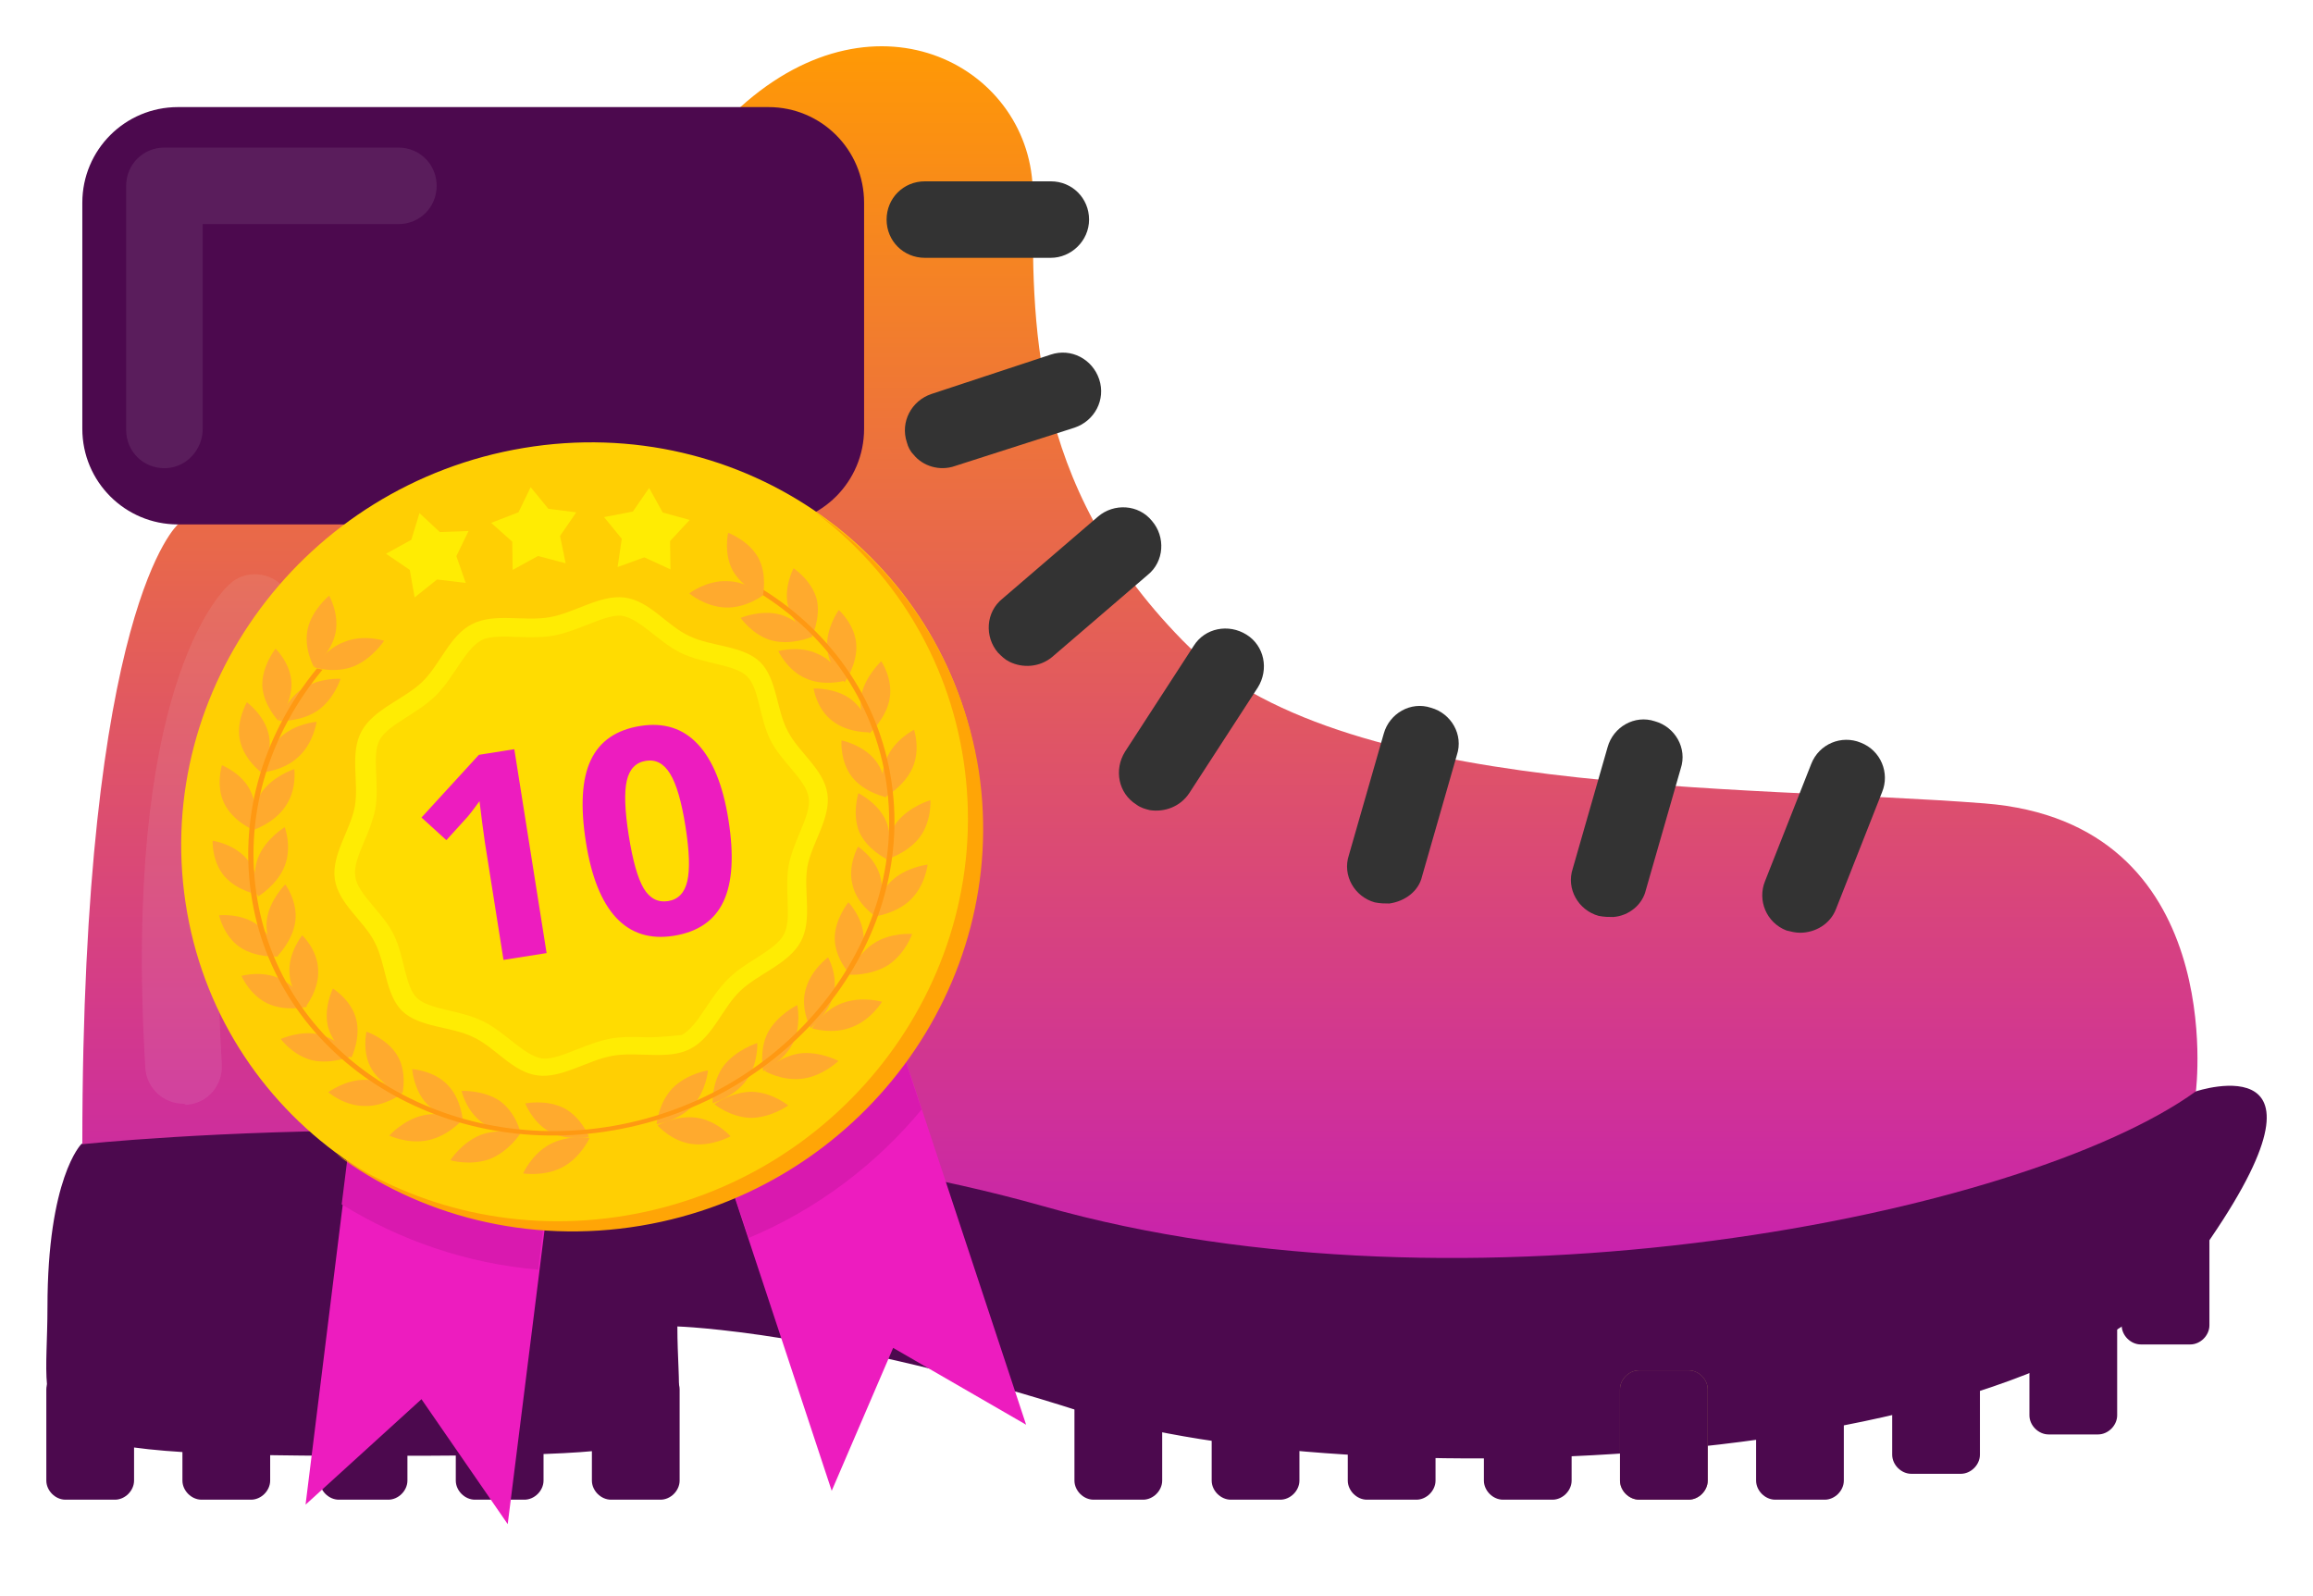 <svg width="200" height="138" viewBox="0 0 200 138" fill="none" xmlns="http://www.w3.org/2000/svg">
<g filter="url(#filter0_d)">
<path d="M7.022 94.937C7.022 94.937 4.104 97.855 4.104 109.04C4.104 120.225 0.797 121.879 31.532 121.879C62.267 121.879 58.571 121.49 58.571 110.693C58.571 110.693 71.896 111.082 93.877 118.183C115.859 125.283 176.356 123.824 189.973 104.76C203.59 85.794 189.876 90.365 189.876 90.365C189.876 90.365 29.878 79.569 7.022 94.937Z" fill="#4C094E"/>
<path d="M15.386 41.344C15.386 41.344 7.118 48.445 7.118 94.936C7.118 94.936 53.61 89.976 90.181 100.286C126.752 110.693 174.897 101.161 189.875 90.365C189.875 90.365 192.793 67.119 171.59 65.466C150.387 63.812 115.567 65.077 102.242 51.363C88.819 37.648 89.306 23.545 89.306 12.749C89.306 1.953 75.981 -5.536 64.017 5.26L15.386 41.344Z" fill="url(#paint0_linear)"/>
<path d="M74.716 33.078C74.716 37.649 71.02 41.345 66.449 41.345H15.386C10.814 41.345 7.118 37.649 7.118 33.078V13.528C7.118 8.956 10.814 5.26 15.386 5.26H66.449C71.02 5.26 74.716 8.956 74.716 13.528V33.078Z" fill="#4C094E"/>
<path d="M11.592 124.018C11.592 124.893 10.814 125.672 9.939 125.672H5.659C4.784 125.672 4.006 124.893 4.006 124.018V116.14C4.006 115.264 4.784 114.486 5.659 114.486H9.939C10.814 114.486 11.592 115.264 11.592 116.14V124.018Z" fill="#4C094E"/>
<path d="M23.361 124.018C23.361 124.893 22.583 125.672 21.707 125.672H17.428C16.552 125.672 15.774 124.893 15.774 124.018V116.14C15.774 115.264 16.552 114.486 17.428 114.486H21.707C22.583 114.486 23.361 115.264 23.361 116.14V124.018Z" fill="#4C094E"/>
<path d="M35.229 124.018C35.229 124.893 34.451 125.672 33.575 125.672H29.296C28.42 125.672 27.642 124.893 27.642 124.018V116.14C27.642 115.264 28.42 114.486 29.296 114.486H33.575C34.451 114.486 35.229 115.264 35.229 116.14V124.018Z" fill="#4C094E"/>
<path d="M46.998 124.018C46.998 124.893 46.219 125.672 45.344 125.672H41.065C40.189 125.672 39.411 124.893 39.411 124.018V116.14C39.411 115.264 40.189 114.486 41.065 114.486H45.344C46.219 114.486 46.998 115.264 46.998 116.14V124.018Z" fill="#4C094E"/>
<path d="M58.766 124.018C58.766 124.893 57.988 125.672 57.113 125.672H52.833C51.958 125.672 51.18 124.893 51.18 124.018V116.14C51.18 115.264 51.958 114.486 52.833 114.486H57.113C57.988 114.486 58.766 115.264 58.766 116.14V124.018Z" fill="#4C094E"/>
<path d="M147.664 124.018C147.664 124.893 146.886 125.672 146.01 125.672H141.731C140.855 125.672 140.077 124.893 140.077 124.018V116.14C140.077 115.264 140.855 114.486 141.731 114.486H146.01C146.886 114.486 147.664 115.264 147.664 116.14V124.018Z" fill="#A67C52"/>
<path d="M100.492 124.018C100.492 124.893 99.714 125.672 98.838 125.672H94.559C93.683 125.672 92.905 124.893 92.905 124.018V116.14C92.905 115.264 93.683 114.486 94.559 114.486H98.838C99.714 114.486 100.492 115.264 100.492 116.14V124.018Z" fill="#4C094E"/>
<path d="M112.358 124.018C112.358 124.893 111.58 125.672 110.705 125.672H106.425C105.55 125.672 104.771 124.893 104.771 124.018V116.14C104.771 115.264 105.55 114.486 106.425 114.486H110.705C111.58 114.486 112.358 115.264 112.358 116.14V124.018Z" fill="#4C094E"/>
<path d="M124.127 124.018C124.127 124.893 123.348 125.672 122.473 125.672H118.194C117.318 125.672 116.54 124.893 116.54 124.018V116.14C116.54 115.264 117.318 114.486 118.194 114.486H122.473C123.348 114.486 124.127 115.264 124.127 116.14V124.018Z" fill="#4C094E"/>
<path d="M135.895 124.018C135.895 124.893 135.117 125.672 134.242 125.672H129.962C129.087 125.672 128.309 124.893 128.309 124.018V116.14C128.309 115.264 129.087 114.486 129.962 114.486H134.242C135.117 114.486 135.895 115.264 135.895 116.14V124.018Z" fill="#4C094E"/>
<path d="M147.664 124.018C147.664 124.893 146.886 125.672 146.01 125.672H141.731C140.855 125.672 140.077 124.893 140.077 124.018V116.14C140.077 115.264 140.855 114.486 141.731 114.486H146.01C146.886 114.486 147.664 115.264 147.664 116.14V124.018Z" fill="#4C094E"/>
<path d="M159.432 124.018C159.432 124.893 158.654 125.672 157.779 125.672H153.499C152.624 125.672 151.846 124.893 151.846 124.018V116.14C151.846 115.264 152.624 114.486 153.499 114.486H157.779C158.654 114.486 159.432 115.264 159.432 116.14V124.018Z" fill="#4C094E"/>
<path d="M171.201 121.781C171.201 122.656 170.423 123.434 169.547 123.434H165.268C164.392 123.434 163.614 122.656 163.614 121.781V113.902C163.614 113.027 164.392 112.249 165.268 112.249H169.547C170.423 112.249 171.201 113.027 171.201 113.902V121.781Z" fill="#4C094E"/>
<path d="M183.067 118.376C183.067 119.252 182.289 120.03 181.414 120.03H177.134C176.259 120.03 175.48 119.252 175.48 118.376V110.498C175.48 109.623 176.259 108.845 177.134 108.845H181.414C182.289 108.845 183.067 109.623 183.067 110.498V118.376Z" fill="#4C094E"/>
<path d="M191.043 110.595C191.043 111.471 190.264 112.249 189.389 112.249H185.11C184.234 112.249 183.456 111.471 183.456 110.595V102.717C183.456 101.842 184.234 101.063 185.11 101.063H189.389C190.264 101.063 191.043 101.842 191.043 102.717V110.595Z" fill="#4C094E"/>
<path d="M90.862 18.293H79.969C78.121 18.293 76.662 16.834 76.662 14.986C76.662 13.138 78.121 11.679 79.969 11.679H90.862C92.71 11.679 94.169 13.138 94.169 14.986C94.169 16.834 92.613 18.293 90.862 18.293Z" fill="#333333"/>
<path d="M155.638 76.651C155.249 76.651 154.86 76.553 154.471 76.456C152.721 75.775 151.942 73.83 152.623 72.177L156.611 62.061C157.292 60.31 159.237 59.532 160.891 60.213C162.641 60.894 163.419 62.839 162.739 64.493L158.751 74.608C158.265 75.873 157 76.651 155.638 76.651Z" fill="#333333"/>
<path d="M99.421 66.049C99.031 65.952 98.642 65.855 98.253 65.563C96.697 64.591 96.308 62.548 97.281 60.992L103.214 51.849C104.186 50.293 106.229 49.904 107.785 50.877C109.341 51.849 109.73 53.892 108.758 55.448L102.825 64.591C102.047 65.758 100.685 66.244 99.421 66.049Z" fill="#333333"/>
<path d="M87.264 53.21C86.875 53.016 86.583 52.724 86.292 52.432C85.124 51.071 85.222 48.931 86.681 47.764L94.948 40.663C96.31 39.496 98.45 39.594 99.617 41.053C100.784 42.414 100.687 44.554 99.228 45.721L90.96 52.821C89.89 53.697 88.431 53.794 87.264 53.21Z" fill="#333333"/>
<path d="M78.997 35.314C78.705 35.023 78.511 34.633 78.413 34.245C77.83 32.494 78.802 30.646 80.553 30.062L90.863 26.658C92.614 26.074 94.462 27.047 95.045 28.798C95.629 30.549 94.656 32.397 92.906 32.98L82.596 36.287C81.234 36.773 79.775 36.287 78.997 35.314Z" fill="#333333"/>
<path d="M120.138 74.122C119.749 74.122 119.359 74.122 118.873 74.025C117.122 73.539 116.053 71.691 116.636 69.94L119.651 59.435C120.138 57.685 121.986 56.615 123.736 57.198C125.487 57.685 126.557 59.533 125.973 61.283L122.958 71.788C122.666 73.052 121.499 73.928 120.138 74.122Z" fill="#333333"/>
<path d="M139.494 75.289C139.105 75.289 138.716 75.289 138.229 75.192C136.479 74.706 135.409 72.858 135.992 71.107L139.007 60.602C139.494 58.852 141.342 57.782 143.093 58.365C144.843 58.852 145.913 60.7 145.33 62.45L142.314 72.955C142.023 74.219 140.855 75.192 139.494 75.289Z" fill="#333333"/>
<g opacity="0.3">
<path opacity="0.3" d="M14.218 36.482C12.37 36.482 10.911 35.023 10.911 33.175V12.069C10.911 10.221 12.37 8.762 14.218 8.762H34.449C36.297 8.762 37.756 10.221 37.756 12.069C37.756 13.917 36.297 15.376 34.449 15.376H17.525V33.078C17.525 34.925 16.066 36.482 14.218 36.482Z" fill="#F2F2F2"/>
</g>
<g opacity="0.3">
<path opacity="0.3" d="M15.873 91.435C14.123 91.435 12.664 90.073 12.566 88.323C10.621 55.837 18.889 47.375 19.861 46.5C21.223 45.235 23.363 45.43 24.53 46.791C25.697 48.153 25.6 50.196 24.335 51.46C24.044 51.752 17.43 59.338 19.18 88.031C19.278 89.879 17.916 91.435 16.068 91.532C15.971 91.435 15.873 91.435 15.873 91.435Z" fill="#F2F2F2"/>
</g>
</g>
<path d="M88.726 123.191L77.228 116.547L71.916 128.905L51.755 67.89L68.575 62.239L88.726 123.191Z" fill="#ED1CBF"/>
<path d="M26.421 130.101L36.444 120.983L43.901 131.786L51.936 67.627L34.381 65.89L26.421 130.101Z" fill="#ED1CBF"/>
<path d="M29.545 104.137C34.575 107.244 40.366 109.255 46.528 109.779L51.763 67.623L34.317 65.94L29.545 104.137Z" fill="#D919AF"/>
<path d="M68.52 62.185L51.753 67.83L64.739 107.04C70.658 104.564 75.767 100.668 79.691 95.935L68.52 62.185Z" fill="#D919AF"/>
<path d="M55.342 105.89C74.265 102.727 87.348 85.131 84.564 66.587C81.781 48.044 64.185 35.575 45.262 38.737C26.34 41.899 13.257 59.495 16.04 78.039C18.823 96.583 36.42 109.052 55.342 105.89Z" fill="#FFCF03"/>
<path d="M70.344 44.189C77.153 49.239 81.973 56.812 83.323 65.804C86.107 84.352 73.028 101.943 54.101 105.106C44.926 106.639 36.056 104.512 29.028 99.757C36.215 105.13 45.664 107.612 55.416 105.982C74.344 102.819 87.423 85.228 84.638 66.68C83.14 57.133 77.804 49.194 70.344 44.189Z" fill="#FFA506"/>
<path d="M71.545 68.636C71.852 70.756 70.177 72.9 69.812 74.945C69.455 77.052 70.277 79.531 69.23 81.438C68.183 83.346 65.591 84.179 64.02 85.666C62.449 87.153 61.63 89.724 59.655 90.706C57.745 91.676 55.185 90.905 52.991 91.286C50.797 91.666 48.581 93.265 46.49 92.988C44.334 92.723 42.83 90.555 40.916 89.672C38.993 88.727 36.302 88.874 34.768 87.414C33.298 85.943 33.38 83.308 32.382 81.436C31.457 79.614 29.259 78.142 28.952 76.022C28.646 73.901 30.32 71.757 30.686 69.712C31.042 67.605 30.221 65.126 31.268 63.219C32.315 61.311 34.907 60.478 36.478 58.991C38.049 57.504 38.868 54.933 40.843 53.952C42.753 52.981 45.312 53.752 47.506 53.371C49.701 52.991 51.917 51.392 54.008 51.669C56.163 51.934 57.667 54.102 59.581 54.985C61.504 55.93 64.195 55.783 65.729 57.243C67.199 58.714 67.117 61.349 68.116 63.221C69.041 65.043 71.239 66.515 71.545 68.636Z" fill="#FFEC03"/>
<path d="M55.935 89.692C53.208 89.589 52.434 89.724 49.869 90.744C48.992 91.087 47.747 91.623 46.871 91.519C45.315 91.278 43.773 89.308 41.777 88.311C39.78 87.315 37.136 87.326 36.06 86.298C34.986 85.27 35.012 82.708 33.995 80.711C33.537 79.832 32.904 79.11 32.344 78.44C30.352 76.101 30.279 75.602 31.514 72.703C31.913 71.803 32.247 70.914 32.444 69.985C32.847 67.742 32.099 65.314 32.831 63.973C33.563 62.631 36.081 61.747 37.699 60.124C39.316 58.501 40.227 56.106 41.639 55.349C42.442 54.955 43.778 55.042 44.709 55.073C47.436 55.175 48.21 55.041 50.775 54.021C51.716 53.666 52.897 53.142 53.772 53.245C55.329 53.487 56.87 55.457 58.867 56.453C60.928 57.438 63.508 57.438 64.583 58.467C65.658 59.495 65.632 62.056 66.648 64.053C67.106 64.933 67.74 65.654 68.3 66.324C70.292 68.664 70.364 69.162 69.13 72.061C68.146 74.406 67.987 75.136 68.099 77.738C68.209 80.787 68.06 81.132 65.337 82.883C64.487 83.414 63.638 83.945 62.889 84.714C61.272 86.337 60.361 88.732 58.949 89.489C58.82 89.511 56.93 89.711 55.935 89.692Z" fill="#FFDC01"/>
<path d="M48.79 95.826C50.295 96.635 50.926 98.295 50.926 98.295C50.926 98.295 49.062 98.69 47.557 97.881C46.052 97.072 45.42 95.412 45.42 95.412C45.42 95.412 47.22 95.029 48.79 95.826Z" fill="#FFAA2E"/>
<path d="M47.57 98.929C49.16 98.088 50.98 98.391 50.98 98.391C50.98 98.391 50.233 100.08 48.643 100.921C47.053 101.762 45.233 101.46 45.233 101.46C45.233 101.46 45.979 99.77 47.57 98.929Z" fill="#FFAA2E"/>
<path d="M43.224 95.198C44.632 96.221 45.007 97.937 45.007 97.937C45.007 97.937 43.099 98.085 41.691 97.062C40.283 96.04 39.908 94.324 39.908 94.324C39.908 94.324 41.825 94.237 43.224 95.198Z" fill="#FFAA2E"/>
<path d="M41.582 98.122C43.269 97.515 44.984 98.021 44.984 98.021C44.984 98.021 44.021 99.555 42.342 100.222C40.655 100.829 38.94 100.323 38.94 100.323C38.94 100.323 39.904 98.789 41.582 98.122Z" fill="#FFAA2E"/>
<path d="M38.713 93.819C39.887 95.019 40.013 96.854 40.013 96.854C40.013 96.854 38.113 96.679 36.939 95.479C35.765 94.279 35.64 92.444 35.64 92.444C35.64 92.444 37.531 92.557 38.713 93.819Z" fill="#FFAA2E"/>
<path d="M36.627 96.431C38.347 96.068 39.968 96.837 39.968 96.837C39.968 96.837 38.787 98.219 37.002 98.594C35.281 98.957 33.661 98.189 33.661 98.189C33.661 98.189 34.906 96.795 36.627 96.431Z" fill="#FFAA2E"/>
<path d="M34.344 91.245C35.226 92.698 34.807 94.509 34.807 94.509C34.807 94.509 33.034 93.922 32.152 92.469C31.27 91.017 31.689 89.206 31.689 89.206C31.689 89.206 33.462 89.793 34.344 91.245Z" fill="#FFAA2E"/>
<path d="M31.651 93.369C33.425 93.368 34.778 94.559 34.778 94.559C34.778 94.559 33.233 95.699 31.514 95.629C29.74 95.629 28.387 94.439 28.387 94.439C28.387 94.439 29.933 93.298 31.651 93.369Z" fill="#FFAA2E"/>
<path d="M30.79 88.091C31.231 89.754 30.384 91.451 30.384 91.451C30.384 91.451 28.811 90.439 28.379 88.838C27.938 87.175 28.785 85.478 28.785 85.478C28.785 85.478 30.349 86.428 30.79 88.091Z" fill="#FFAA2E"/>
<path d="M27.717 89.479C29.428 89.928 30.415 91.318 30.415 91.318C30.415 91.318 28.677 92.063 26.976 91.675C25.266 91.226 24.278 89.836 24.278 89.836C24.278 89.836 26.072 89.019 27.717 89.479Z" fill="#FFAA2E"/>
<path d="M27.508 83.855C27.618 85.577 26.408 87.08 26.408 87.08C26.408 87.08 25.074 85.829 25.03 84.095C24.919 82.373 26.13 80.87 26.13 80.87C26.13 80.87 27.463 82.12 27.508 83.855Z" fill="#FFAA2E"/>
<path d="M24.289 84.664C25.848 85.401 26.544 87.05 26.544 87.05C26.544 87.05 24.692 87.503 23.133 86.766C21.575 86.028 20.878 84.38 20.878 84.38C20.878 84.38 22.721 83.865 24.289 84.664Z" fill="#FFAA2E"/>
<path d="M25.535 79.671C25.306 81.387 23.939 82.723 23.939 82.723C23.939 82.723 22.847 81.238 23.075 79.522C23.304 77.806 24.671 76.47 24.671 76.47C24.671 76.47 25.764 77.954 25.535 79.671Z" fill="#FFAA2E"/>
<path d="M22.247 79.959C23.645 80.922 24.031 82.702 24.031 82.702C24.031 82.702 22.125 82.848 20.726 81.885C19.328 80.921 18.942 79.142 18.942 79.142C18.942 79.142 20.839 78.934 22.247 79.959Z" fill="#FFAA2E"/>
<path d="M24.626 74.86C23.988 76.515 22.316 77.516 22.316 77.516C22.316 77.516 21.673 75.831 22.311 74.176C22.949 72.522 24.621 71.52 24.621 71.52C24.621 71.52 25.264 73.206 24.626 74.86Z" fill="#FFAA2E"/>
<path d="M21.358 74.29C22.479 75.569 22.401 77.38 22.401 77.38C22.401 77.38 20.546 77.065 19.425 75.787C18.305 74.508 18.383 72.697 18.383 72.697C18.383 72.697 20.229 72.948 21.358 74.29Z" fill="#FFAA2E"/>
<path d="M24.647 69.77C23.655 71.222 21.808 71.804 21.808 71.804C21.808 71.804 21.617 69.987 22.609 68.535C23.6 67.083 25.447 66.501 25.447 66.501C25.447 66.501 25.703 68.307 24.647 69.77Z" fill="#FFAA2E"/>
<path d="M21.679 68.435C22.441 69.977 21.882 71.751 21.882 71.751C21.882 71.751 20.155 71.023 19.393 69.481C18.632 67.939 19.19 66.166 19.19 66.166C19.19 66.166 20.984 66.882 21.679 68.435Z" fill="#FFAA2E"/>
<path d="M25.834 65.414C24.563 66.651 22.672 66.787 22.672 66.787C22.672 66.787 22.87 64.973 24.214 63.787C25.485 62.55 27.376 62.413 27.376 62.413C27.376 62.413 27.113 64.239 25.834 65.414Z" fill="#FFAA2E"/>
<path d="M23.235 63.499C23.615 65.179 22.643 66.833 22.643 66.833C22.643 66.833 21.135 65.735 20.755 64.055C20.375 62.376 21.348 60.722 21.348 60.722C21.348 60.722 22.856 61.82 23.235 63.499Z" fill="#FFAA2E"/>
<path d="M27.479 61.434C25.983 62.451 24.125 62.329 24.125 62.329C24.125 62.329 24.662 60.593 26.093 59.588C27.588 58.572 29.446 58.693 29.446 58.693C29.446 58.693 28.91 60.429 27.479 61.434Z" fill="#FFAA2E"/>
<path d="M25.204 59.083C25.255 60.819 24.058 62.317 24.058 62.317C24.058 62.317 22.786 60.985 22.679 59.323C22.628 57.587 23.824 56.089 23.824 56.089C23.824 56.089 25.153 57.347 25.204 59.083Z" fill="#FFAA2E"/>
<path d="M58.128 94.115C56.92 95.406 56.776 97.204 56.776 97.204C56.776 97.204 58.658 96.932 59.867 95.642C61.075 94.351 61.219 92.553 61.219 92.553C61.219 92.553 59.401 92.813 58.128 94.115Z" fill="#FFAA2E"/>
<path d="M60.243 96.647C58.497 96.394 56.851 97.307 56.851 97.307C56.851 97.307 58.03 98.657 59.776 98.911C61.523 99.164 63.169 98.251 63.169 98.251C63.169 98.251 61.99 96.9 60.243 96.647Z" fill="#FFAA2E"/>
<path d="M62.566 92.169C61.508 93.63 61.624 95.392 61.624 95.392C61.624 95.392 63.479 94.871 64.537 93.41C65.594 91.949 65.479 90.187 65.479 90.187C65.479 90.187 63.632 90.77 62.566 92.169Z" fill="#FFAA2E"/>
<path d="M65.031 94.4C63.257 94.401 61.767 95.47 61.767 95.47C61.767 95.47 63.111 96.599 64.894 96.658C66.667 96.657 68.157 95.589 68.157 95.589C68.157 95.589 66.813 94.46 65.031 94.4Z" fill="#FFAA2E"/>
<path d="M66.395 89.278C65.609 90.826 65.996 92.614 65.996 92.614C65.996 92.614 67.754 91.79 68.54 90.241C69.326 88.693 68.94 86.905 68.94 86.905C68.94 86.905 67.247 87.718 66.395 89.278Z" fill="#FFAA2E"/>
<path d="M69.191 91.077C67.453 91.32 66.127 92.604 66.127 92.604C66.127 92.604 67.636 93.516 69.439 93.262C71.177 93.019 72.503 91.735 72.503 91.735C72.503 91.735 70.938 90.895 69.191 91.077Z" fill="#FFAA2E"/>
<path d="M69.64 85.633C69.203 87.319 70.103 88.897 70.103 88.897C70.103 88.897 71.627 87.726 72.064 86.041C72.5 84.355 71.601 82.777 71.601 82.777C71.601 82.777 70.068 83.884 69.64 85.633Z" fill="#FFAA2E"/>
<path d="M72.863 86.72C71.175 87.326 70.221 88.922 70.221 88.922C70.221 88.922 72.008 89.477 73.623 88.821C75.311 88.214 76.265 86.619 76.265 86.619C76.265 86.619 74.55 86.113 72.863 86.72Z" fill="#FFAA2E"/>
<path d="M72.178 81.189C72.221 82.922 73.498 84.245 73.498 84.245C73.498 84.245 74.712 82.741 74.679 81.071C74.636 79.337 73.359 78.014 73.359 78.014C73.359 78.014 72.144 79.518 72.178 81.189Z" fill="#FFAA2E"/>
<path d="M75.499 81.605C73.997 82.621 73.443 84.283 73.443 84.283C73.443 84.283 75.302 84.392 76.813 83.438C78.315 82.422 78.869 80.76 78.869 80.76C78.869 80.76 77.001 80.589 75.499 81.605Z" fill="#FFAA2E"/>
<path d="M73.716 76.512C74.092 78.189 75.663 79.204 75.663 79.204C75.663 79.204 76.582 77.559 76.14 75.894C75.764 74.218 74.193 73.203 74.193 73.203C74.193 73.203 73.274 74.848 73.716 76.512Z" fill="#FFAA2E"/>
<path d="M77.047 76.204C75.769 77.442 75.563 79.25 75.563 79.25C75.563 79.25 77.45 79.043 78.728 77.805C80.007 76.567 80.212 74.759 80.212 74.759C80.212 74.759 78.325 74.966 77.047 76.204Z" fill="#FFAA2E"/>
<path d="M74.292 71.924C74.988 73.478 76.662 74.281 76.662 74.281C76.662 74.281 77.287 72.495 76.591 70.941C75.894 69.387 74.221 68.584 74.221 68.584C74.221 68.584 73.662 70.359 74.292 71.924Z" fill="#FFAA2E"/>
<path d="M77.533 71.105C76.469 72.504 76.595 74.33 76.595 74.33C76.595 74.33 78.448 73.811 79.512 72.412C80.576 71.013 80.45 69.188 80.45 69.188C80.45 69.188 78.662 69.695 77.533 71.105Z" fill="#FFAA2E"/>
<path d="M73.684 67.195C74.75 68.549 76.618 68.926 76.618 68.926C76.618 68.926 76.761 67.102 75.695 65.748C74.629 64.394 72.761 64.016 72.761 64.016C72.761 64.016 72.618 65.841 73.684 67.195Z" fill="#FFAA2E"/>
<path d="M76.649 65.636C75.938 67.238 76.514 68.934 76.514 68.934C76.514 68.934 78.191 67.996 78.903 66.394C79.614 64.792 79.037 63.096 79.037 63.096C79.037 63.096 77.286 63.983 76.649 65.636Z" fill="#FFAA2E"/>
<path d="M72.018 62.367C73.362 63.405 75.28 63.321 75.28 63.321C75.28 63.321 74.959 61.527 73.614 60.489C72.269 59.45 70.352 59.534 70.352 59.534C70.352 59.534 70.608 61.34 72.018 62.367Z" fill="#FFAA2E"/>
<path d="M74.464 60.182C74.169 61.909 75.194 63.404 75.194 63.404C75.194 63.404 76.635 62.12 76.929 60.393C77.224 58.666 76.198 57.17 76.198 57.17C76.198 57.17 74.767 58.517 74.464 60.182Z" fill="#FFAA2E"/>
<path d="M69.615 58.629C71.173 59.377 73.011 58.868 73.011 58.868C73.011 58.868 72.309 57.21 70.695 56.535C69.137 55.788 67.3 56.297 67.3 56.297C67.3 56.297 68.066 57.944 69.615 58.629Z" fill="#FFAA2E"/>
<path d="M71.523 56.016C71.64 57.741 73.035 58.987 73.035 58.987C73.035 58.987 74.157 57.437 74.04 55.712C73.924 53.987 72.529 52.741 72.529 52.741C72.529 52.741 71.407 54.291 71.523 56.016Z" fill="#FFAA2E"/>
<path d="M66.692 55.369C68.402 55.833 70.135 55.091 70.135 55.091C70.135 55.091 69.132 53.621 67.486 53.147C65.775 52.684 64.043 53.425 64.043 53.425C64.043 53.425 65.045 54.895 66.692 55.369Z" fill="#FFAA2E"/>
<path d="M68.156 52.444C68.601 54.113 70.165 55.136 70.165 55.136C70.165 55.136 70.996 53.442 70.626 51.825C70.18 50.157 68.616 49.134 68.616 49.134C68.616 49.134 67.719 50.839 68.156 52.444Z" fill="#FFAA2E"/>
<path d="M65.243 50.539C65.188 50.613 65.133 50.686 65.013 50.77L64.957 50.844C71.154 54.425 75.586 60.416 76.649 67.756C78.63 81.44 68.014 94.757 53.007 97.357C38 99.958 24.151 90.944 22.161 77.197C21.143 70.168 23.39 63.339 27.885 57.905C27.747 57.865 27.545 57.837 27.407 57.797C22.921 63.293 20.683 70.184 21.71 77.275C23.727 91.209 37.797 100.376 53.061 97.731C68.325 95.086 79.117 81.611 77.1 67.677C76.028 60.275 71.513 54.171 65.243 50.539Z" fill="#FF9912"/>
<path d="M30.583 57.615C28.909 58.279 27.184 57.697 27.184 57.697C27.184 57.697 28.13 56.091 29.813 55.488C31.487 54.824 33.212 55.406 33.212 55.406C33.212 55.406 32.193 56.962 30.583 57.615Z" fill="#FFAA2E"/>
<path d="M29.003 54.766C28.643 56.442 27.143 57.669 27.143 57.669C27.143 57.669 26.241 56.082 26.601 54.406C26.962 52.73 28.462 51.503 28.462 51.503C28.462 51.503 29.364 53.09 29.003 54.766Z" fill="#FFAA2E"/>
<path d="M62.729 52.53C64.51 52.6 65.985 51.468 65.985 51.468C65.985 51.468 64.627 50.258 62.855 50.248C61.074 50.178 59.599 51.309 59.599 51.309C59.599 51.309 60.948 52.459 62.729 52.53Z" fill="#FFAA2E"/>
<path d="M63.371 49.355C64.19 50.827 65.964 51.489 65.964 51.489C65.964 51.489 66.372 49.676 65.554 48.204C64.735 46.731 62.96 46.069 62.96 46.069C62.96 46.069 62.553 47.882 63.371 49.355Z" fill="#FFAA2E"/>
<path d="M40.269 50.402L37.791 50.107L35.853 51.655L35.431 49.277L33.379 47.879L35.566 46.676L36.272 44.367L38.031 46.006L40.516 45.913L39.461 48.087L40.269 50.402Z" fill="#FFEC03"/>
<path d="M55.714 48.191L57.975 49.232L57.937 46.788L59.636 44.957L57.303 44.316L56.129 42.191L54.724 44.231L52.231 44.712L53.762 46.584L53.405 49.028L55.714 48.191Z" fill="#FFEC03"/>
<path d="M48.912 48.706L46.516 48.075L44.33 49.279L44.292 46.836L42.469 45.208L44.831 44.298L45.886 42.124L47.416 43.995L49.829 44.3L48.425 46.339L48.912 48.706Z" fill="#FFEC03"/>
<path d="M47.263 82.409L43.537 82.999L41.922 72.799L41.692 71.117L41.462 69.275C40.941 69.992 40.576 70.466 40.365 70.697L38.597 72.645L36.446 70.687L41.408 65.267L44.471 64.782L47.263 82.409ZM62.987 70.883C63.475 73.962 63.329 76.321 62.551 77.96C61.78 79.598 60.346 80.584 58.248 80.916C56.215 81.238 54.559 80.717 53.28 79.355C52.009 77.99 51.138 75.817 50.665 72.835C50.173 69.724 50.312 67.354 51.084 65.724C51.854 64.086 53.285 63.101 55.374 62.77C57.408 62.448 59.065 62.977 60.347 64.356C61.636 65.734 62.516 67.909 62.987 70.883ZM54.367 72.249C54.709 74.411 55.14 75.933 55.658 76.815C56.184 77.687 56.889 78.054 57.773 77.914C58.641 77.776 59.193 77.203 59.428 76.193C59.664 75.183 59.612 73.61 59.274 71.472C58.931 69.309 58.489 67.789 57.946 66.911C57.41 66.024 56.712 65.648 55.852 65.785C54.976 65.923 54.424 66.497 54.196 67.505C53.968 68.505 54.024 70.087 54.367 72.249Z" fill="#ED1CBF"/>
<defs>
<filter id="filter0_d" x="0" y="0" width="200" height="133.672" filterUnits="userSpaceOnUse" color-interpolation-filters="sRGB">
<feFlood flood-opacity="0" result="BackgroundImageFix"/>
<feColorMatrix in="SourceAlpha" type="matrix" values="0 0 0 0 0 0 0 0 0 0 0 0 0 0 0 0 0 0 127 0"/>
<feOffset dy="4"/>
<feGaussianBlur stdDeviation="2"/>
<feColorMatrix type="matrix" values="0 0 0 0 0 0 0 0 0 0 0 0 0 0 0 0 0 0 0.25 0"/>
<feBlend mode="normal" in2="BackgroundImageFix" result="effect1_dropShadow"/>
<feBlend mode="normal" in="SourceGraphic" in2="effect1_dropShadow" result="shape"/>
</filter>
<linearGradient id="paint0_linear" x1="98.565" y1="0" x2="98.565" y2="104.774" gradientUnits="userSpaceOnUse">
<stop stop-color="#FF9905"/>
<stop offset="1" stop-color="#C822AD"/>
</linearGradient>
</defs>
</svg>

